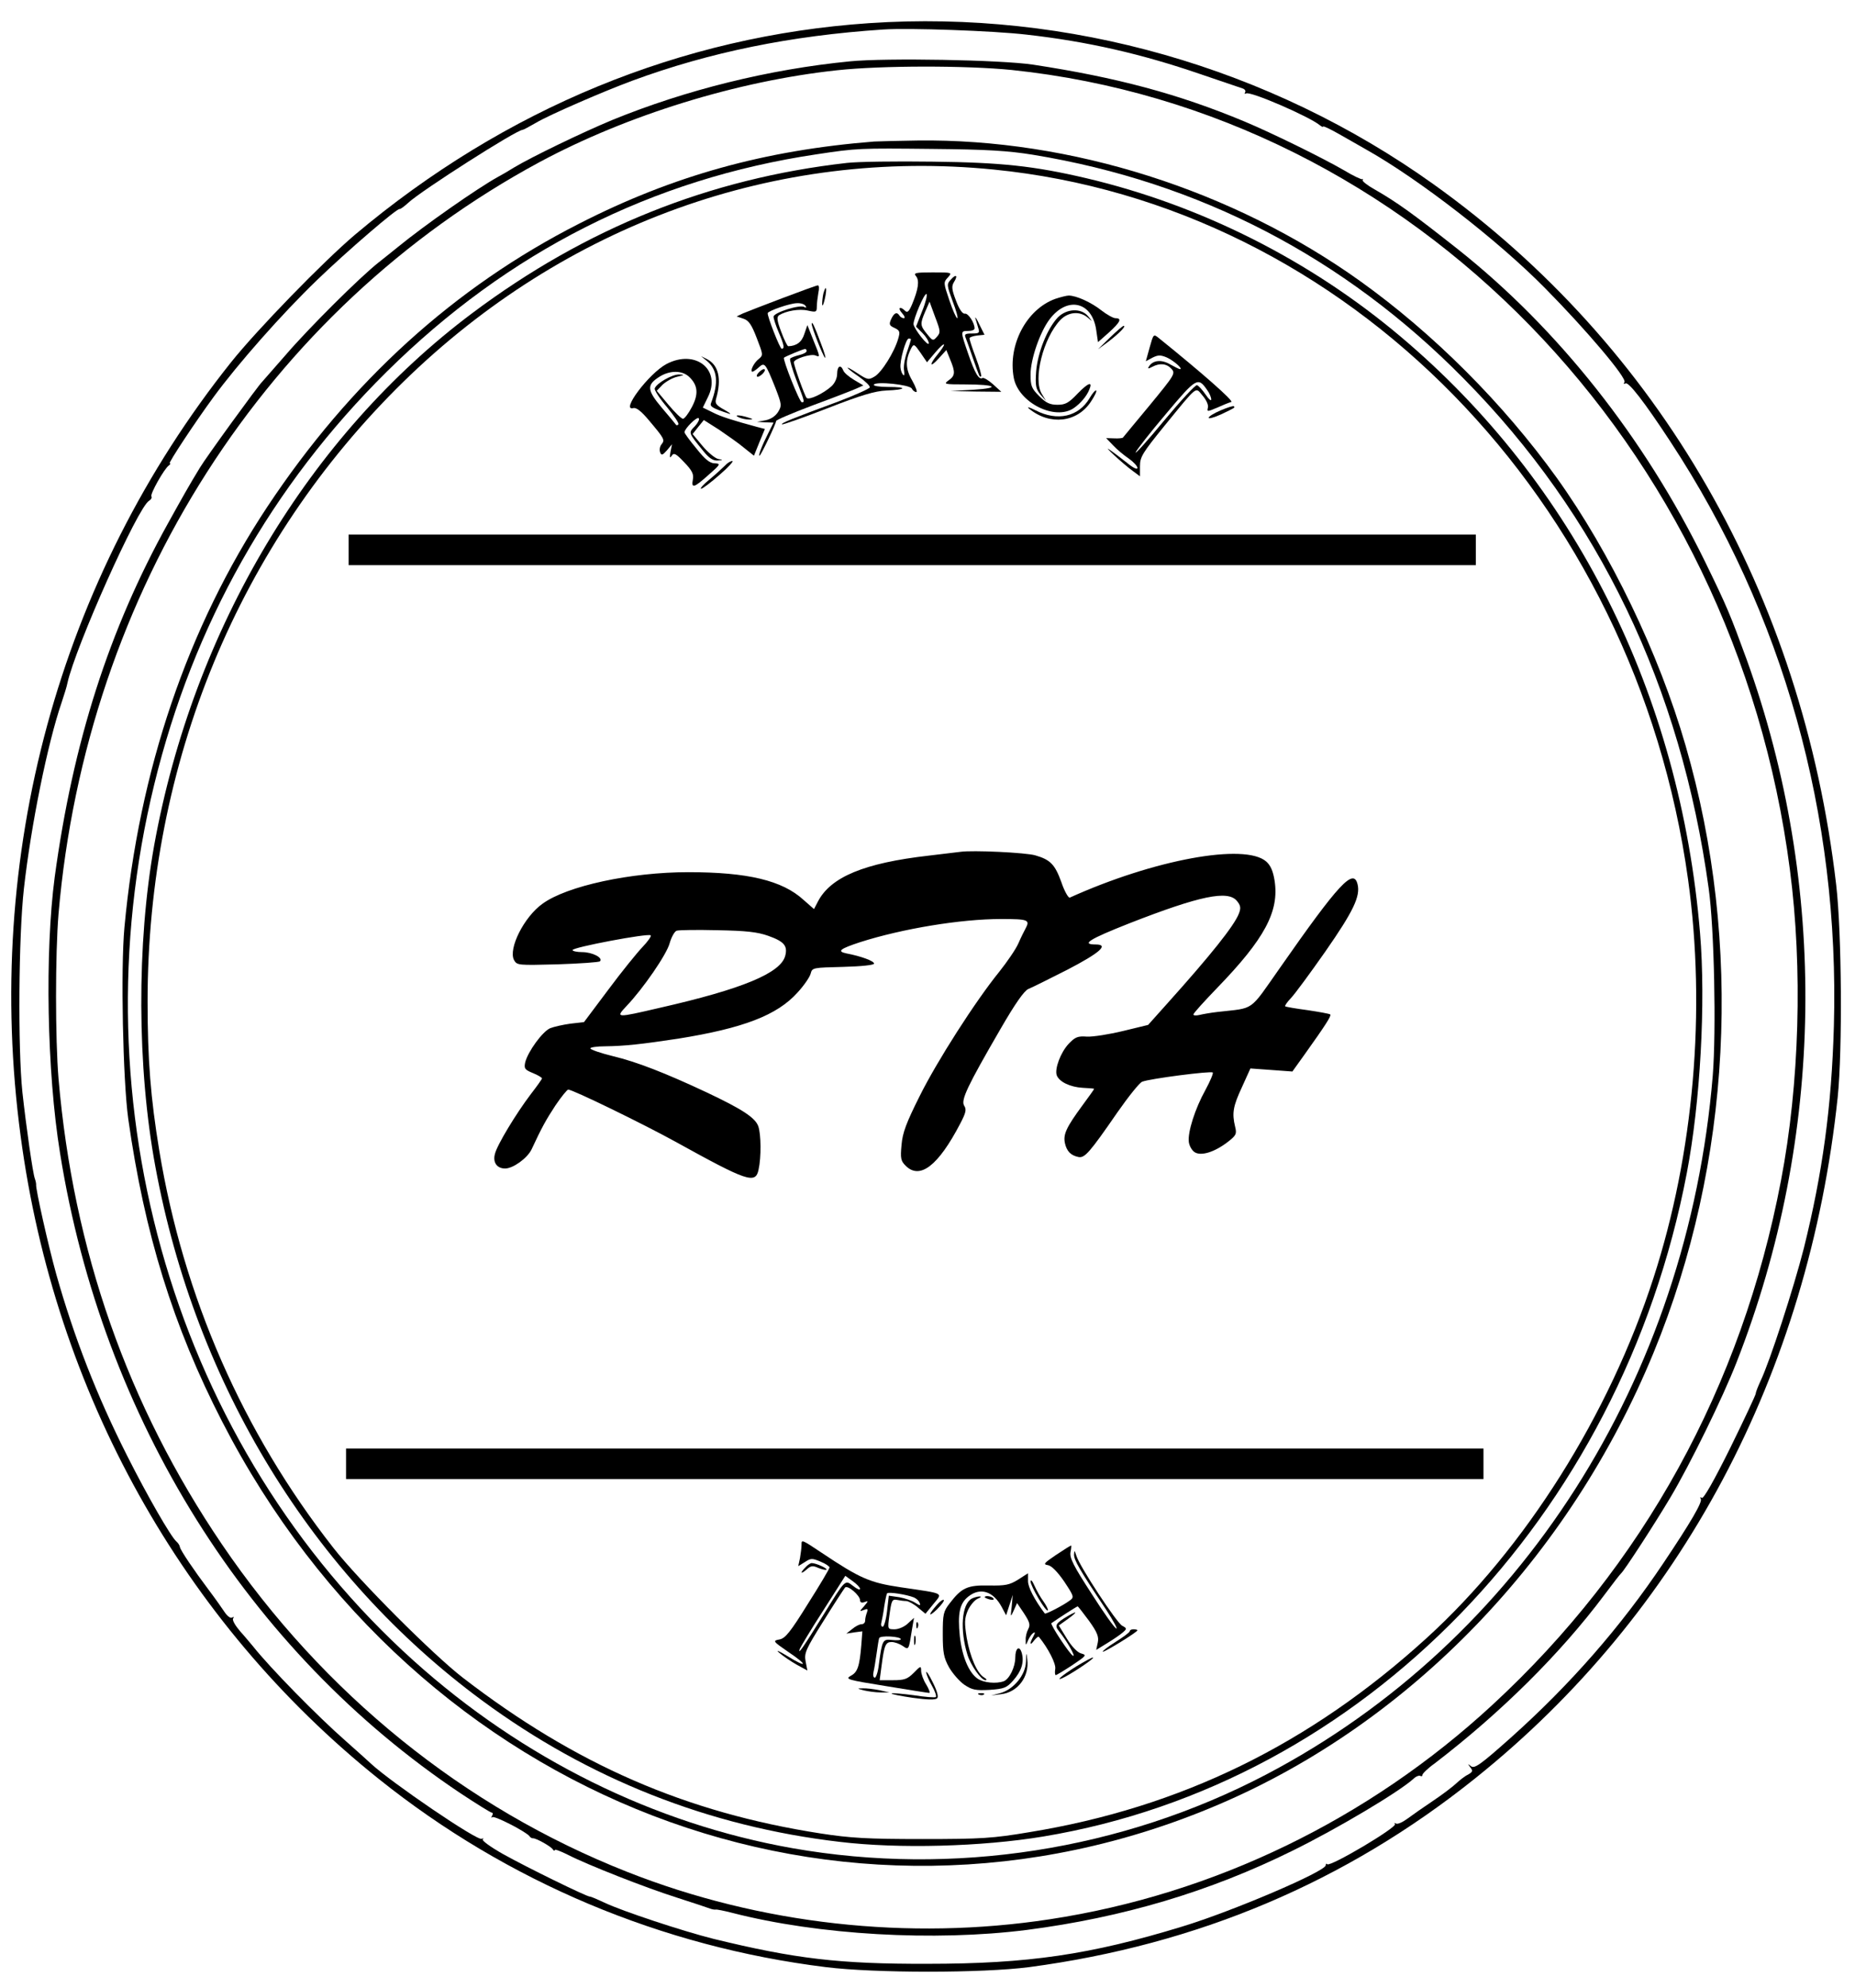 <?xml version="1.0" standalone="no"?>
<!DOCTYPE svg PUBLIC "-//W3C//DTD SVG 20010904//EN"
 "http://www.w3.org/TR/2001/REC-SVG-20010904/DTD/svg10.dtd">
<svg version="1.0" xmlns="http://www.w3.org/2000/svg"
 width="729pt" height="781pt" viewBox="0 0 729 781"
 preserveAspectRatio="xMidYMid meet">

<g transform="translate(0,781) scale(0.1,-0.1)"
fill="#000000" stroke="none">
<path d="M3415 7719 c-737 -50 -1431 -335 -2020 -831 -124 -105 -383 -371
-487 -501 -677 -849 -974 -1940 -827 -3039 134 -1008 637 -1910 1409 -2527
504 -403 1109 -658 1755 -738 192 -24 616 -24 800 0 661 88 1244 334 1753 742
808 647 1309 1588 1424 2675 19 185 16 647 -6 835 -133 1140 -695 2117 -1582
2751 -644 460 -1437 686 -2219 633z m619 -45 c240 -27 453 -76 683 -155 82
-28 156 -53 165 -56 10 -3 15 -10 11 -16 -3 -5 -1 -7 4 -4 16 10 249 -91 290
-125 7 -6 13 -8 13 -5 0 3 28 -10 63 -30 34 -19 82 -47 107 -61 205 -115 518
-357 703 -545 162 -164 321 -352 311 -368 -4 -7 -3 -9 4 -5 12 7 73 -71 176
-228 444 -675 666 -1468 643 -2296 -9 -320 -45 -579 -118 -873 -40 -157 -134
-446 -170 -521 -10 -22 -19 -44 -19 -50 0 -5 -45 -101 -100 -213 -65 -131
-105 -201 -112 -197 -6 4 -8 3 -4 -4 7 -12 -39 -91 -147 -252 -168 -251 -367
-478 -601 -687 -119 -106 -141 -121 -155 -111 -14 11 -14 11 -3 -4 11 -14 10
-18 -9 -29 -13 -6 -34 -23 -48 -36 -14 -13 -55 -44 -91 -68 -36 -24 -80 -55
-99 -69 -19 -14 -39 -23 -45 -19 -6 3 -8 3 -4 -2 11 -12 -254 -169 -266 -158
-3 4 -6 2 -6 -4 0 -24 -367 -181 -565 -241 -360 -110 -604 -146 -1000 -146
-348 -1 -521 20 -841 98 -120 30 -359 109 -428 142 -28 13 -53 24 -58 24 -13
0 -248 115 -341 167 -48 27 -84 53 -80 58 5 4 3 5 -4 2 -16 -10 -355 221 -435
295 -7 7 -52 47 -98 88 -113 99 -298 288 -364 371 -11 13 -34 41 -53 62 -18
21 -31 43 -27 49 4 7 3 8 -4 4 -6 -4 -19 6 -29 21 -10 15 -38 55 -63 88 -58
77 -110 154 -113 168 -1 7 -7 16 -14 22 -21 18 -113 177 -193 336 -119 235
-209 466 -279 714 -31 111 -82 338 -79 352 0 5 -2 15 -5 23 -8 21 -34 203 -49
340 -18 173 -15 613 6 800 28 249 93 570 148 730 10 30 21 65 23 77 31 141
277 692 321 716 8 5 12 12 9 17 -6 9 51 110 69 122 6 4 7 8 3 8 -7 0 100 162
172 260 96 131 268 326 407 460 115 111 318 286 325 279 2 -1 18 10 34 25 52
48 425 286 449 286 3 0 27 13 53 28 52 31 267 124 378 165 304 112 623 177
985 201 103 7 435 -5 564 -20z"/>
<path d="M3340 7569 c-317 -31 -644 -112 -933 -230 -116 -48 -317 -145 -387
-187 -19 -12 -48 -29 -65 -38 -81 -45 -287 -189 -391 -274 -17 -14 -51 -41
-75 -60 -74 -58 -276 -259 -367 -365 -48 -55 -89 -102 -92 -105 -15 -14 -222
-299 -245 -338 -45 -74 -65 -110 -125 -218 -232 -418 -373 -859 -445 -1389
-39 -294 -31 -765 21 -1085 167 -1044 738 -1956 1575 -2515 62 -41 117 -75
121 -75 5 0 6 -6 2 -12 -4 -7 -4 -10 1 -6 8 7 134 -58 146 -75 3 -5 9 -8 13
-8 10 2 70 -31 78 -43 4 -6 8 -8 8 -3 0 4 22 -4 50 -18 80 -41 307 -130 430
-169 63 -20 122 -40 130 -43 8 -3 19 -5 23 -4 4 1 34 -5 65 -13 338 -87 793
-113 1157 -67 378 49 718 150 1044 311 177 87 417 230 475 282 10 10 23 15 28
12 4 -3 8 -1 8 4 0 5 21 26 48 45 261 200 494 431 667 662 33 44 62 82 66 85
12 10 128 188 193 297 77 129 207 394 261 533 346 884 360 1870 39 2760 -64
175 -76 205 -164 385 -238 486 -578 915 -972 1227 -175 138 -237 183 -326 234
-29 16 -50 33 -47 37 3 4 2 5 -1 3 -3 -2 -36 13 -72 35 -85 49 -282 146 -392
192 -259 108 -502 173 -830 223 -126 19 -579 27 -720 13z m637 -34 c1572 -165
2841 -1469 3057 -3140 51 -389 38 -843 -35 -1223 -154 -809 -542 -1513 -1134
-2059 -487 -450 -1095 -744 -1739 -842 -556 -85 -1139 -20 -1661 186 -640 252
-1195 701 -1593 1287 -370 545 -584 1154 -642 1829 -13 156 -13 490 0 647 109
1269 817 2374 1890 2953 344 185 778 319 1170 361 175 19 509 19 687 1z"/>
<path d="M3435 7254 c-429 -34 -790 -134 -1158 -322 -492 -250 -900 -621
-1226 -1112 -314 -474 -505 -1036 -562 -1653 -15 -163 -6 -600 15 -752 64
-451 176 -814 369 -1189 767 -1492 2441 -2135 3917 -1504 754 322 1378 970
1709 1776 306 744 351 1605 125 2384 -105 363 -296 758 -506 1051 -211 293
-485 567 -773 773 -499 357 -1137 560 -1740 552 -71 -1 -148 -3 -170 -4z m625
-52 c653 -107 1222 -402 1692 -879 531 -537 854 -1209 963 -2003 22 -157 30
-559 16 -735 -99 -1193 -757 -2223 -1756 -2746 -567 -297 -1229 -400 -1860
-289 -544 96 -1062 352 -1490 737 -933 840 -1328 2176 -1019 3441 153 628 462
1175 914 1622 476 471 1043 758 1690 854 159 24 166 24 455 21 213 -2 296 -7
395 -23z"/>
<path d="M3328 7170 c-540 -61 -1026 -256 -1472 -590 -641 -480 -1096 -1240
-1250 -2090 -69 -385 -68 -873 5 -1265 158 -854 616 -1603 1284 -2095 418
-308 891 -495 1405 -555 232 -28 560 -19 800 21 1256 208 2271 1254 2529 2606
53 277 75 669 52 943 -78 939 -494 1768 -1177 2343 -356 300 -785 516 -1235
622 -205 48 -334 62 -604 65 -143 2 -295 0 -337 -5z m577 -26 c1389 -138 2522
-1296 2729 -2789 71 -514 23 -1075 -136 -1565 -174 -538 -504 -1062 -891
-1414 -459 -418 -967 -666 -1562 -763 -143 -24 -187 -27 -420 -27 -218 0 -283
4 -400 22 -529 82 -962 270 -1405 611 -116 89 -410 383 -510 511 -356 454
-589 986 -684 1560 -34 207 -46 356 -46 586 0 935 358 1801 1006 2435 634 619
1466 918 2319 833z"/>
<path d="M3600 6725 c14 -17 9 -51 -15 -109 -12 -29 -19 -36 -28 -27 -20 20
-31 12 -12 -9 10 -11 13 -20 7 -20 -6 0 -14 5 -17 10 -10 16 -21 12 -33 -14
-9 -20 -7 -25 13 -34 21 -10 23 -15 15 -42 -15 -53 -66 -134 -93 -149 -23 -14
-28 -13 -66 12 -56 37 -52 26 5 -13 25 -18 44 -36 42 -42 -2 -5 -57 -30 -123
-55 -187 -69 -226 -85 -222 -90 3 -2 83 26 178 63 133 52 188 68 232 70 79 3
86 14 8 14 -34 0 -60 4 -57 9 9 14 140 0 149 -15 4 -8 12 -14 18 -14 5 0 -2
20 -16 45 -27 46 -28 81 -3 129 9 16 12 14 35 -19 l26 -38 33 39 c18 21 33 35
34 30 0 -4 -11 -21 -25 -38 -35 -42 -31 -55 4 -16 l30 33 15 -37 c21 -50 20
-64 -6 -82 -21 -15 -17 -16 64 -16 122 0 144 -14 33 -21 l-90 -5 100 -2 100
-1 -33 30 c-18 16 -37 27 -41 24 -14 -8 -30 19 -56 95 -31 90 -31 90 0 90 14
0 25 4 25 10 0 22 -25 60 -38 58 -9 -2 -22 16 -35 51 -17 44 -18 57 -8 73 17
27 8 33 -13 9 -16 -17 -15 -22 8 -85 14 -36 22 -66 18 -66 -4 0 -18 31 -31 70
-23 68 -24 71 -6 90 18 20 17 20 -60 20 -68 0 -76 -2 -65 -15z m24 -137 l-24
-61 25 -25 c14 -14 25 -32 25 -40 0 -18 -59 57 -60 75 0 22 43 123 51 118 4
-3 -3 -33 -17 -67z m58 -101 c-15 -17 -17 -16 -38 10 -28 34 -29 40 -8 89 l17
39 22 -60 c21 -55 22 -61 7 -78z m-102 -10 c0 -2 -7 -25 -16 -51 -9 -26 -14
-58 -11 -72 2 -14 1 -22 -3 -17 -5 4 -10 17 -11 28 -4 26 21 115 32 115 5 0 9
-1 9 -3z"/>
<path d="M3075 6639 c-71 -27 -141 -54 -155 -60 l-25 -12 27 -9 c21 -7 32 -24
52 -76 25 -65 26 -67 8 -82 -20 -15 -36 -50 -25 -50 4 0 15 8 25 17 23 21 26
17 65 -80 25 -65 26 -70 11 -95 -11 -17 -29 -29 -50 -33 l-33 -6 33 -2 32 -1
-20 -40 c-25 -49 -41 -90 -35 -90 5 0 66 128 65 136 -1 4 63 31 142 61 79 29
156 59 172 66 l29 13 -37 22 c-20 12 -39 28 -42 37 -10 25 -24 17 -24 -13 0
-17 -9 -37 -22 -49 -32 -29 -89 -56 -98 -46 -8 9 -50 126 -50 140 0 13 65 34
84 27 20 -8 20 -8 -8 61 l-23 58 -12 -35 c-10 -32 -31 -47 -63 -48 -4 0 -16
25 -28 57 -17 45 -18 58 -8 65 28 17 79 26 113 18 32 -7 35 -6 35 15 0 12 3
37 6 54 4 17 3 31 -2 30 -5 0 -67 -23 -139 -50z m91 -31 c4 -7 3 -8 -5 -4 -17
11 -121 -22 -121 -38 0 -8 9 -35 20 -61 22 -51 24 -65 12 -65 -7 0 -57 128
-55 140 2 9 88 39 115 39 15 1 30 -4 34 -11z m4 -177 c0 -5 -13 -12 -30 -16
-16 -4 -32 -10 -35 -14 -2 -5 9 -43 25 -85 33 -86 33 -86 21 -86 -9 0 -76 169
-70 175 6 5 73 33 82 34 4 1 7 -3 7 -8z"/>
<path d="M3236 6658 c-3 -13 -5 -32 -5 -43 1 -11 5 -2 10 19 10 42 6 62 -5 24z"/>
<path d="M4147 6636 c-113 -41 -187 -181 -163 -310 18 -97 162 -170 236 -119
26 18 51 47 61 73 14 33 -4 27 -45 -15 -36 -38 -49 -45 -80 -45 -30 0 -45 7
-72 34 -30 30 -34 40 -34 85 0 60 37 167 75 217 70 92 167 69 183 -42 l7 -48
43 38 c45 41 52 56 26 56 -9 0 -34 14 -56 31 -39 31 -98 58 -128 58 -8 0 -32
-6 -53 -13z"/>
<path d="M4157 6563 c-42 -45 -79 -138 -85 -212 -4 -57 -1 -69 17 -91 l22 -25
-17 28 c-35 58 6 219 73 290 31 32 76 36 107 10 21 -18 21 -18 2 5 -28 33 -84
30 -119 -5z"/>
<path d="M3833 6560 c3 -8 7 -25 11 -37 7 -21 4 -23 -24 -23 -27 0 -31 -3 -25
-17 4 -10 16 -43 26 -73 29 -83 29 -83 35 -78 2 3 -7 36 -21 73 -14 37 -25 71
-25 76 0 4 13 9 30 11 l29 3 -20 40 c-10 22 -18 33 -16 25z"/>
<path d="M3190 6537 c0 -13 43 -123 52 -132 5 -5 -2 21 -17 59 -24 65 -35 88
-35 73z"/>
<path d="M4362 6484 l-47 -46 41 30 c43 33 71 62 60 62 -4 0 -28 -21 -54 -46z"/>
<path d="M4518 6445 l-15 -54 26 14 c22 11 32 11 56 1 27 -12 66 -46 52 -46
-3 0 -21 9 -39 19 -34 20 -68 16 -83 -9 -6 -9 -2 -9 13 -1 30 16 57 13 76 -8
16 -18 12 -24 -85 -142 -57 -68 -104 -126 -106 -128 -1 -2 -17 -4 -34 -3 l-32
1 29 -30 c15 -16 43 -39 61 -51 18 -13 33 -29 33 -36 0 -8 -17 0 -41 20 -23
18 -53 41 -68 51 -32 23 53 -56 92 -84 l27 -20 0 40 c0 36 10 52 96 158 134
164 121 153 150 119 14 -16 24 -37 21 -47 -4 -17 -3 -17 37 0 22 10 47 20 55
22 10 4 -116 115 -285 251 -21 17 -21 16 -36 -37z m226 -167 c9 -12 16 -29 16
-37 0 -8 -10 1 -22 19 -13 19 -28 35 -34 37 -6 2 -64 -61 -129 -139 -65 -79
-116 -135 -112 -125 4 10 57 78 119 151 120 143 126 146 162 94z"/>
<path d="M2777 6393 c43 -35 48 -86 17 -167 -5 -13 7 -20 71 -41 11 -3 3 3
-18 15 -32 18 -38 25 -33 43 23 79 10 134 -37 157 l-22 11 22 -18z"/>
<path d="M2619 6380 c-69 -37 -182 -187 -130 -173 12 3 32 -13 62 -49 59 -70
63 -76 49 -93 -7 -8 -9 -22 -6 -31 5 -14 9 -13 27 7 l20 24 -6 -30 c-4 -23 -3
-26 5 -15 8 13 17 8 49 -26 31 -32 38 -47 34 -67 -7 -37 4 -34 62 18 47 41 48
44 24 45 -19 0 -38 15 -72 58 -26 31 -47 60 -47 64 0 14 49 63 56 55 4 -4 -3
-18 -15 -31 -26 -27 -27 -24 34 -99 21 -26 37 -37 55 -36 23 2 23 2 3 6 -12 2
-40 25 -62 51 l-39 47 22 28 22 27 60 -38 c32 -22 77 -53 98 -71 l39 -31 21
52 22 53 -31 8 c-96 26 -144 41 -176 58 l-37 18 20 41 c54 108 -49 190 -163
130z m89 -50 c35 -33 38 -68 11 -119 -13 -25 -29 -46 -35 -46 -6 0 -32 25 -57
55 l-46 55 23 24 c13 12 39 27 57 31 30 7 31 8 8 9 -27 1 -90 -35 -96 -55 -2
-6 19 -39 48 -73 28 -34 49 -65 45 -68 -3 -4 -7 -4 -9 -2 -1 2 -26 32 -55 66
-60 71 -62 91 -9 124 41 25 88 24 115 -1z"/>
<path d="M2980 6345 c-7 -8 -8 -15 -2 -15 5 0 15 7 22 15 7 8 8 15 2 15 -5 0
-15 -7 -22 -15z"/>
<path d="M4282 6246 c-43 -73 -126 -92 -212 -48 -26 13 -37 16 -25 6 81 -66
188 -54 242 28 14 21 24 41 21 44 -3 3 -15 -11 -26 -30z"/>
<path d="M4797 6198 c-26 -11 -47 -24 -47 -29 0 -5 21 1 48 13 57 27 56 27 51
32 -2 3 -26 -5 -52 -16z"/>
<path d="M2905 6170 c11 -5 29 -8 40 -8 16 0 15 2 -5 8 -34 11 -60 11 -35 0z"/>
<path d="M2850 5982 c-9 -9 -36 -34 -60 -54 -25 -20 -40 -37 -35 -38 6 0 39
25 73 55 35 30 57 55 50 54 -7 0 -20 -8 -28 -17z"/>
<path d="M1370 5650 l0 -60 2215 0 2215 0 0 60 0 60 -2215 0 -2215 0 0 -60z"/>
<path d="M3775 4464 c-16 -2 -73 -9 -125 -15 -254 -29 -386 -84 -436 -181
l-15 -29 -41 36 c-84 77 -221 109 -453 109 -226 0 -477 -54 -573 -124 -73 -52
-135 -177 -112 -221 12 -21 15 -21 171 -17 88 3 163 8 167 12 13 14 -31 36
-70 36 -21 0 -38 4 -38 8 0 11 298 67 307 58 4 -3 -11 -24 -32 -46 -21 -22
-82 -97 -134 -167 l-96 -128 -53 -6 c-29 -4 -65 -12 -80 -18 -30 -13 -87 -91
-98 -134 -5 -24 -2 -29 30 -42 20 -8 36 -18 36 -21 0 -3 -20 -31 -44 -62 -57
-75 -133 -200 -141 -235 -9 -33 8 -57 40 -57 31 0 87 40 104 75 40 86 56 115
94 173 23 34 46 62 50 62 18 0 295 -135 422 -205 282 -156 314 -167 326 -110
11 49 10 140 -1 171 -12 34 -65 68 -205 134 -160 75 -273 119 -365 141 -49 12
-90 26 -90 31 0 4 26 8 58 8 76 1 142 8 287 30 256 41 389 92 469 181 26 28
49 62 52 75 6 23 9 23 128 26 72 2 121 7 121 13 0 10 -51 29 -109 40 -38 8
-25 18 54 44 166 53 395 91 554 91 107 0 115 -3 96 -38 -5 -9 -18 -35 -28 -58
-10 -23 -44 -72 -74 -110 -95 -117 -246 -353 -314 -490 -52 -104 -67 -143 -71
-191 -5 -53 -3 -63 16 -82 56 -56 128 -1 215 166 22 42 25 55 15 70 -13 22 11
74 144 303 56 97 92 148 108 155 13 5 83 40 154 76 127 66 165 99 111 99 -59
0 -25 21 132 83 279 109 388 131 423 88 15 -18 16 -28 8 -49 -18 -48 -113
-166 -280 -352 l-77 -86 -99 -24 c-54 -13 -117 -23 -141 -22 -37 3 -47 -2 -72
-28 -32 -34 -56 -99 -47 -124 10 -26 53 -46 101 -49 25 -1 46 -3 46 -4 0 -2
-21 -31 -46 -65 -64 -87 -76 -114 -69 -148 7 -32 23 -49 54 -55 24 -4 43 17
152 175 44 63 88 118 98 121 30 12 271 43 277 36 3 -3 -10 -34 -29 -69 -40
-72 -70 -165 -65 -204 2 -15 12 -33 23 -40 25 -16 78 0 131 41 32 25 35 31 28
59 -13 54 -8 81 27 156 l33 73 83 -6 82 -6 48 67 c80 112 106 152 101 157 -3
3 -43 10 -89 17 -46 6 -86 13 -88 15 -3 2 7 16 21 31 15 15 76 98 137 185 110
158 138 217 126 264 -16 64 -73 3 -305 -329 -123 -175 -97 -156 -245 -173 -27
-3 -60 -9 -72 -12 -13 -3 -23 -2 -23 2 0 5 42 51 93 104 187 193 245 301 226
422 -6 38 -16 60 -33 75 -84 73 -440 8 -772 -142 -5 -2 -21 25 -33 61 -25 69
-43 88 -102 105 -36 11 -247 21 -294 14z m-756 -330 c62 -22 77 -39 67 -78
-17 -68 -168 -131 -494 -205 -172 -40 -174 -40 -130 7 65 68 159 204 170 248
7 24 19 45 27 48 9 3 81 4 161 2 112 -2 157 -7 199 -22z"/>
<path d="M1360 2060 l0 -60 2235 0 2235 0 0 60 0 60 -2235 0 -2235 0 0 -60z"/>
<path d="M3150 1742 c0 -11 -3 -34 -6 -52 l-7 -32 26 16 c23 15 28 16 61 2 20
-8 36 -19 36 -23 0 -5 -38 -69 -85 -143 -69 -111 -89 -136 -112 -140 -27 -5
-26 -7 35 -49 79 -53 75 -65 -4 -16 -33 20 -47 26 -32 13 15 -13 46 -34 69
-47 l42 -23 -7 36 c-6 32 0 47 70 158 42 68 81 127 85 132 10 11 59 -31 59
-50 0 -9 7 -11 18 -7 15 6 15 4 -2 -16 -19 -21 -19 -22 -1 -15 15 6 17 4 12
-10 -4 -10 -7 -24 -7 -32 0 -8 -6 -14 -14 -14 -8 0 -24 -8 -37 -19 l-23 -18
32 5 31 4 -4 -53 c-7 -86 -15 -108 -42 -122 -23 -13 -11 -16 138 -40 90 -15
167 -27 171 -27 4 0 -1 15 -12 33 -11 17 -20 42 -20 54 0 20 -2 20 -29 -8 -25
-25 -37 -29 -82 -29 l-52 0 7 53 c11 85 16 97 40 97 12 0 31 -7 43 -15 25 -17
24 -19 38 70 l7 40 -24 -22 c-13 -13 -37 -23 -52 -23 -28 0 -28 0 -21 53 9 63
10 66 33 62 9 -2 25 -4 34 -4 9 -1 30 -12 46 -26 l29 -24 31 38 c37 46 48 40
-128 66 -121 18 -159 34 -310 135 -81 54 -80 53 -80 32z m230 -173 c0 -6 -12
-1 -27 11 -33 25 -29 29 -118 -115 -79 -127 -101 -159 -92 -132 4 9 45 78 93
152 l86 135 29 -21 c16 -11 29 -25 29 -30z m212 -34 c9 -4 19 -13 22 -21 5
-12 2 -12 -17 0 -12 8 -40 18 -63 22 l-41 6 -7 -61 c-4 -34 -12 -61 -17 -61
-6 0 -8 8 -5 18 2 9 8 37 11 62 4 25 9 48 11 51 4 7 76 -4 106 -16z m-52 -164
c0 -4 -15 -5 -34 -3 -37 4 -39 1 -52 -95 -3 -29 -11 -53 -16 -53 -6 0 -8 10
-5 23 3 12 8 45 12 72 4 28 8 55 10 60 3 12 85 7 85 -4z"/>
<path d="M4150 1702 c-47 -32 -52 -37 -32 -40 14 -2 37 -25 64 -64 39 -59 40
-62 22 -75 -25 -19 -95 -55 -98 -51 -40 53 -66 103 -66 127 l0 31 -39 -25
c-34 -21 -50 -24 -114 -23 -85 2 -108 -9 -154 -69 -26 -33 -28 -44 -28 -122 0
-73 4 -93 25 -131 14 -24 41 -55 60 -68 30 -20 44 -23 99 -20 57 4 67 8 92 36
33 37 44 71 35 107 -9 34 -26 22 -26 -16 0 -37 -23 -84 -45 -93 -30 -11 -80
-6 -103 10 -35 24 -61 87 -70 167 -9 89 -1 129 34 156 47 37 98 20 131 -42
l17 -32 13 40 13 40 -4 -45 c-5 -44 -5 -44 8 -16 l13 29 27 -40 c22 -34 26
-45 17 -62 -6 -11 -11 -30 -10 -43 0 -23 0 -23 9 -2 5 12 14 25 20 29 9 6 9 2
1 -13 -16 -29 -14 -39 3 -16 8 10 16 17 19 14 36 -44 68 -106 64 -126 -2 -13
-1 -24 2 -24 3 0 33 18 65 39 55 37 58 40 35 46 -15 4 -37 27 -56 58 l-32 52
21 15 c50 35 60 48 16 23 -51 -30 -55 -38 -35 -62 29 -36 66 -100 54 -95 -12
4 -91 124 -85 128 25 18 100 66 103 66 2 0 22 -26 45 -57 33 -46 39 -63 34
-86 l-6 -28 44 27 c23 14 51 33 61 42 16 14 16 16 -3 26 -22 12 -168 234 -180
275 -7 22 -8 23 -9 5 -1 -21 20 -58 126 -217 28 -43 46 -76 40 -74 -7 2 -51
64 -98 138 -70 108 -86 139 -82 162 3 15 4 27 2 26 -2 0 -29 -17 -59 -37z"/>
<path d="M3166 1654 c-23 -23 -20 -30 4 -9 17 15 24 16 46 6 15 -6 29 -9 32
-7 5 5 -41 26 -58 26 -5 0 -16 -7 -24 -16z"/>
<path d="M4050 1598 c0 -18 60 -121 68 -114 2 3 -5 18 -17 35 -12 16 -28 45
-36 63 -8 18 -14 25 -15 16z"/>
<path d="M3818 1530 c-39 -23 -46 -123 -16 -220 13 -42 54 -100 71 -100 7 0 4
5 -6 11 -27 16 -55 81 -68 156 -9 58 -9 74 4 106 9 20 26 41 39 47 13 5 16 9
8 9 -8 0 -23 -4 -32 -9z"/>
<path d="M3870 1536 c0 -2 9 -6 20 -9 11 -3 18 -1 14 4 -5 9 -34 13 -34 5z"/>
<path d="M3683 1507 c-35 -39 -37 -53 -2 -20 18 18 31 35 28 38 -3 3 -15 -5
-26 -18z"/>
<path d="M3601 1424 c0 -11 3 -14 6 -6 3 7 2 16 -1 19 -3 4 -6 -2 -5 -13z"/>
<path d="M4440 1403 c0 -5 -25 -23 -55 -42 -30 -19 -53 -36 -51 -39 4 -4 136
77 136 84 0 2 -7 4 -15 4 -8 0 -15 -3 -15 -7z"/>
<path d="M3592 1365 c0 -16 2 -22 5 -12 2 9 2 23 0 30 -3 6 -5 -1 -5 -18z"/>
<path d="M4032 1282 c-2 -52 -49 -109 -102 -123 l-35 -9 39 5 c65 7 112 69
103 136 -3 31 -4 30 -5 -9z"/>
<path d="M4231 1265 c-61 -38 -91 -65 -46 -42 43 23 122 77 110 76 -5 0 -34
-16 -64 -34z"/>
<path d="M3640 1241 c0 -7 10 -31 22 -52 12 -21 19 -41 16 -45 -3 -3 -43 0
-87 7 -45 6 -84 9 -87 7 -2 -3 35 -10 82 -17 57 -8 90 -9 97 -2 6 6 0 28 -17
62 -14 29 -26 47 -26 40z"/>
<path d="M3395 1170 c17 -4 46 -8 65 -8 l35 0 -40 9 c-22 4 -51 8 -65 7 -23 0
-22 -1 5 -8z"/>
<path d="M3848 1153 c7 -3 16 -2 19 1 4 3 -2 6 -13 5 -11 0 -14 -3 -6 -6z"/>
</g>
</svg>

